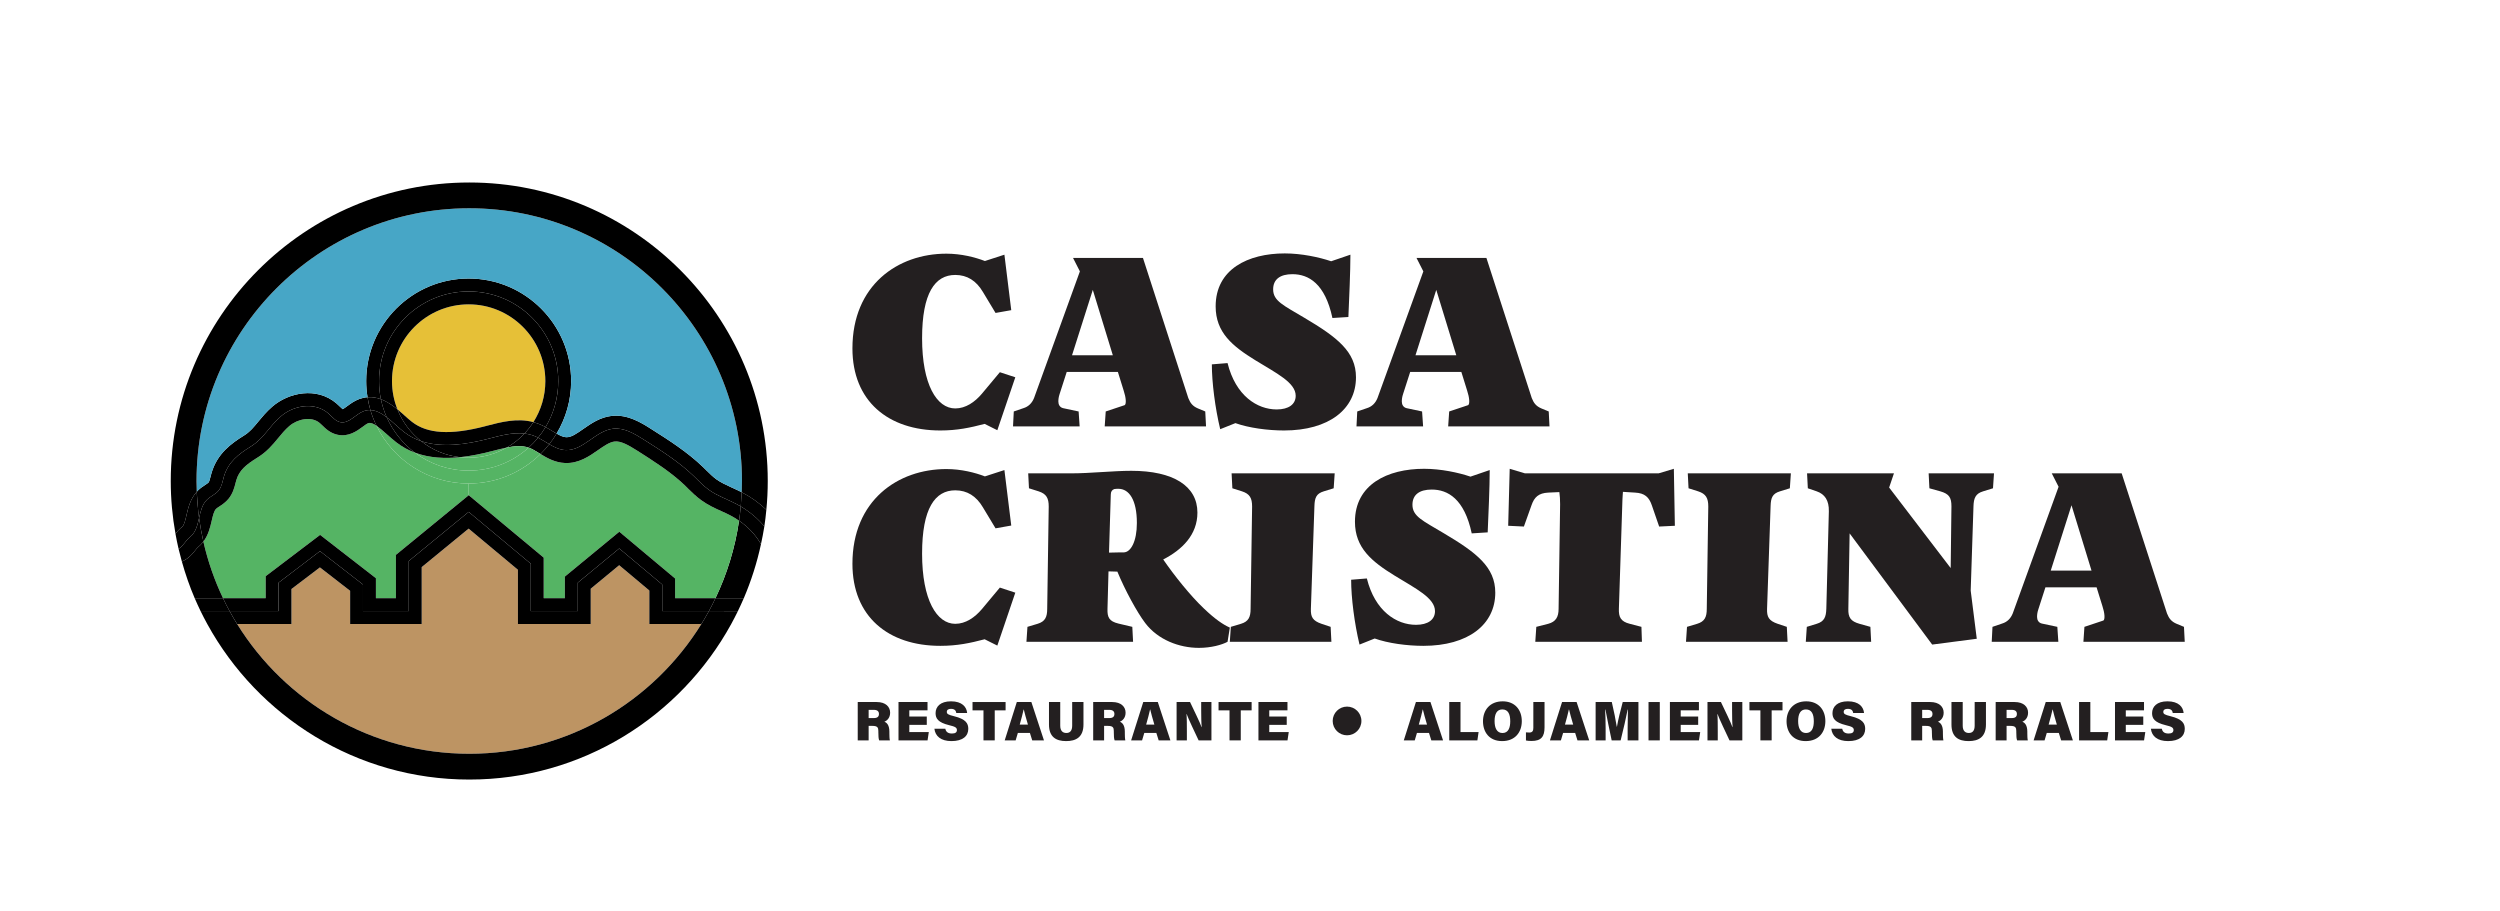 <?xml version="1.0" encoding="UTF-8" standalone="no"?>
<!DOCTYPE svg PUBLIC "-//W3C//DTD SVG 1.1//EN" "http://www.w3.org/Graphics/SVG/1.1/DTD/svg11.dtd">
<svg width="100%" height="100%" viewBox="0 0 925 337" version="1.1" xmlns="http://www.w3.org/2000/svg" xmlns:xlink="http://www.w3.org/1999/xlink" xml:space="preserve" xmlns:serif="http://www.serif.com/" style="fill-rule:evenodd;clip-rule:evenodd;stroke-linejoin:round;stroke-miterlimit:2;">
    <g transform="matrix(1,0,0,1,-1311,-2154)">
        <g id="Capa-1" serif:id="Capa 1" transform="matrix(4.167,0,0,4.167,0,0)">
            <g>
                <g>
                    <g transform="matrix(1,0,0,1,382.484,563.47)">
                        <path d="M0,0.189C-0.086,0.727 -0.188,1.25 -0.301,1.772C-0.318,1.74 -0.334,1.703 -0.355,1.67C-0.813,0.9 -1.459,0.221 -2.246,-0.318C-2.182,-0.738 -2.133,-1.158 -2.095,-1.583C-1.303,-1.115 -0.587,-0.517 0,0.189" style="fill-rule:nonzero;"/>
                    </g>
                    <g transform="matrix(1,0,0,1,382.183,567.947)">
                        <path d="M0,-2.705C-0.356,-1.046 -0.873,0.56 -1.524,2.09L-4.04,2.09C-3.017,-0.055 -2.3,-2.365 -1.945,-4.795C-1.158,-4.256 -0.512,-3.577 -0.054,-2.807C-0.033,-2.774 -0.017,-2.737 0,-2.705" style="fill-rule:nonzero;"/>
                    </g>
                    <g transform="matrix(1,0,0,1,380.502,563.643)">
                        <path d="M0,-3C0.808,-2.58 1.53,-2.063 2.16,-1.46C2.111,-0.964 2.058,-0.469 1.982,0.017C1.395,-0.689 0.679,-1.287 -0.113,-1.756C-0.076,-2.171 -0.049,-2.591 -0.027,-3.017C-0.022,-3.011 -0.011,-3.006 0,-3" style="fill-rule:nonzero;"/>
                    </g>
                    <g transform="matrix(1,0,0,1,362.893,559.657)">
                        <path d="M0,6.776L-6.658,1.233L-6.664,0.194C-4.18,0.194 -1.929,-0.808 -0.286,-2.424C0.317,-2.058 1.013,-1.664 1.896,-1.626C3.113,-1.573 4.062,-2.241 4.826,-2.774C5.349,-3.135 5.839,-3.48 6.286,-3.534C6.857,-3.604 7.552,-3.195 8.273,-2.742C9.75,-1.804 11.279,-0.835 12.529,0.355C12.631,0.453 12.734,0.554 12.831,0.657C13.181,0.997 13.542,1.352 13.978,1.67C14.56,2.095 15.174,2.376 15.767,2.645C16.03,2.763 16.3,2.881 16.553,3.016C16.833,3.162 17.097,3.324 17.345,3.496C16.989,5.925 16.273,8.236 15.25,10.38L11.667,10.38L11.667,8.63L6.711,4.476L1.88,8.457L1.88,10.38L0,10.38L0,6.776Z" style="fill:rgb(85,180,100);fill-rule:nonzero;"/>
                    </g>
                    <g transform="matrix(-1,0,0,1,378.083,570.037)">
                        <path d="M-2.052,1.142L0.523,1.142C0.318,0.77 0.124,0.388 -0.059,0L-2.575,0C-2.408,0.382 -2.236,0.765 -2.052,1.142" style="fill-rule:nonzero;"/>
                    </g>
                    <g transform="matrix(-0.333,-0.943,-0.943,0.333,377.432,570.415)">
                        <path d="M-1.622,-2.293C-1.925,-1.987 -2.219,-1.671 -2.505,-1.353L-1.622,1.146C-1.344,0.802 -1.059,0.462 -0.763,0.134L-1.622,-2.293Z" style="fill-rule:nonzero;"/>
                    </g>
                    <g transform="matrix(1,0,0,1,372.271,575.379)">
                        <path d="M0,-3.053L4.622,-3.053C0.35,3.852 -7.288,8.468 -15.988,8.468C-24.687,8.468 -32.331,3.852 -36.602,-3.053L-31.776,-3.053L-31.776,-6.161L-29.25,-8.079L-26.567,-5.999L-26.567,-3.053L-20.21,-3.053L-20.21,-8.106L-16.047,-11.521L-11.667,-7.868L-11.667,-3.053L-5.204,-3.053L-5.204,-6.188L-2.677,-8.273L0,-6.027L0,-3.053Z" style="fill:rgb(189,148,99);fill-rule:nonzero;"/>
                    </g>
                    <g transform="matrix(1,0,0,1,380.474,554.944)">
                        <path d="M0,5.682C-0.021,6.108 -0.048,6.528 -0.086,6.943C-0.221,6.862 -0.361,6.786 -0.5,6.711C-1.309,6.291 -2.192,5.994 -2.93,5.456C-3.42,5.106 -3.83,4.659 -4.261,4.244C-5.586,2.973 -7.148,1.987 -8.699,1.006C-9.529,0.479 -10.45,-0.071 -11.43,0.042C-12.981,0.226 -14.075,2.008 -15.637,1.939C-16.165,1.917 -16.634,1.685 -17.092,1.416C-16.849,1.12 -16.634,0.802 -16.44,0.473C-16.127,0.651 -15.847,0.786 -15.594,0.796C-15.142,0.824 -14.646,0.468 -14.064,0.059C-13.364,-0.426 -12.578,-0.975 -11.56,-1.094C-10.137,-1.261 -8.898,-0.48 -8.085,0.037C-6.512,1.034 -4.885,2.063 -3.469,3.414C-3.361,3.522 -3.248,3.63 -3.14,3.738C-2.838,4.034 -2.553,4.314 -2.257,4.53C-1.864,4.815 -1.379,5.036 -0.867,5.273C-0.576,5.402 -0.285,5.536 0,5.682" style="fill-rule:nonzero;"/>
                    </g>
                    <g transform="matrix(1,0,0,1,363.674,555.999)">
                        <path d="M0,-0.797C0.124,-0.722 0.248,-0.647 0.361,-0.582C0.167,-0.253 -0.048,0.064 -0.291,0.361C-0.62,0.167 -0.942,-0.043 -1.282,-0.221C-1.034,-0.518 -0.813,-0.829 -0.62,-1.158C-0.398,-1.04 -0.194,-0.916 0,-0.797" style="fill-rule:nonzero;"/>
                    </g>
                    <g transform="matrix(1,0,0,1,380.388,556.139)">
                        <path d="M0,5.748C-0.038,6.174 -0.086,6.594 -0.151,7.014C-0.398,6.842 -0.663,6.68 -0.943,6.534C-1.196,6.399 -1.465,6.281 -1.729,6.163C-2.322,5.894 -2.936,5.613 -3.518,5.187C-3.954,4.87 -4.315,4.515 -4.665,4.175C-4.762,4.072 -4.864,3.971 -4.966,3.873C-6.216,2.683 -7.746,1.714 -9.222,0.776C-9.944,0.323 -10.639,-0.086 -11.209,-0.016C-11.657,0.038 -12.147,0.383 -12.669,0.744C-13.434,1.277 -14.382,1.945 -15.6,1.892C-16.483,1.853 -17.178,1.46 -17.781,1.094C-17.501,0.819 -17.243,0.528 -17.006,0.222C-16.548,0.49 -16.079,0.723 -15.551,0.744C-13.989,0.813 -12.896,-0.969 -11.344,-1.152C-10.364,-1.266 -9.443,-0.716 -8.613,-0.189C-7.062,0.792 -5.5,1.778 -4.175,3.049C-3.744,3.464 -3.334,3.911 -2.844,4.262C-2.106,4.8 -1.223,5.097 -0.415,5.517C-0.275,5.592 -0.135,5.667 0,5.748" style="fill-rule:nonzero;"/>
                    </g>
                    <g transform="matrix(1,0,0,1,361.552,556.343)">
                        <path d="M0,0.324C0.301,0.05 0.587,-0.247 0.84,-0.565C1.18,-0.387 1.502,-0.177 1.831,0.017C1.594,0.324 1.336,0.615 1.056,0.889C1.013,0.863 0.975,0.842 0.932,0.814C0.619,0.62 0.329,0.442 0.054,0.341C0.038,0.335 0.016,0.33 0,0.324" style="fill-rule:nonzero;"/>
                    </g>
                    <g transform="matrix(1,0,0,1,362.419,555.632)">
                        <path d="M0,-1.087C0.226,-1.001 0.436,-0.899 0.635,-0.791C0.441,-0.462 0.221,-0.15 -0.027,0.146C-0.151,0.087 -0.275,0.028 -0.404,-0.021C-0.679,-0.123 -0.954,-0.188 -1.239,-0.215C-0.943,-0.527 -0.679,-0.866 -0.442,-1.233C-0.296,-1.19 -0.146,-1.141 0,-1.087" style="fill-rule:nonzero;"/>
                    </g>
                    <g transform="matrix(1,0,0,1,361.552,555.417)">
                        <path d="M0,1.25C-0.566,1.051 -1.234,1.1 -1.934,1.239C-1.352,0.905 -0.824,0.485 -0.372,0C-0.086,0.027 0.188,0.092 0.463,0.194C0.592,0.243 0.716,0.302 0.84,0.361C0.587,0.679 0.301,0.976 0,1.25" style="fill-rule:nonzero;"/>
                    </g>
                    <g transform="matrix(1,0,0,1,358.411,557.27)">
                        <path d="M0,-0.323C0.404,-0.43 0.808,-0.533 1.207,-0.614C0.21,-0.038 -0.948,0.291 -2.182,0.291C-2.44,0.291 -2.693,0.275 -2.946,0.242C-1.944,0.14 -0.986,-0.07 -0.162,-0.286L0,-0.323Z" style="fill:rgb(85,180,100);fill-rule:nonzero;"/>
                    </g>
                    <g transform="matrix(1,0,0,1,335.669,586.138)">
                        <path d="M0,-13.812C4.271,-6.907 11.915,-2.291 20.614,-2.291C29.314,-2.291 36.952,-6.907 41.224,-13.812L43.874,-13.812C39.365,-5.592 30.634,0 20.614,0C10.595,0 1.858,-5.592 -2.65,-13.812L0,-13.812Z" style="fill-rule:nonzero;"/>
                    </g>
                    <g transform="matrix(1,0,0,1,357.964,556.925)">
                        <path d="M0,-1.044C1.051,-1.319 2.16,-1.632 3.216,-1.508C2.764,-1.023 2.236,-0.603 1.654,-0.269C1.255,-0.188 0.851,-0.085 0.447,0.022L0.286,0.06C-0.539,0.275 -1.497,0.485 -2.499,0.588C-3.797,0.448 -4.982,-0.064 -5.952,-0.834C-4.115,-0.22 -1.939,-0.543 0,-1.044" style="fill-rule:nonzero;"/>
                    </g>
                    <g transform="matrix(1,0,0,1,359.618,558.516)">
                        <path d="M0,-1.859C0.7,-1.999 1.368,-2.047 1.934,-1.848C0.522,-0.583 -1.341,0.188 -3.388,0.188C-5.182,0.188 -6.835,-0.405 -8.166,-1.407C-6.868,-0.922 -5.467,-0.868 -4.153,-1.003C-3.9,-0.97 -3.646,-0.954 -3.388,-0.954C-2.155,-0.954 -0.997,-1.283 0,-1.859" style="fill:rgb(85,180,100);fill-rule:nonzero;"/>
                    </g>
                    <g transform="matrix(1,0,0,1,361.977,545.107)">
                        <path d="M0,9.293C-1.433,8.91 -2.866,9.287 -4.147,9.621L-4.304,9.664C-7.358,10.456 -9.411,10.332 -10.773,9.276C-11,9.105 -11.226,8.899 -11.452,8.695C-11.646,8.522 -11.851,8.339 -12.071,8.161C-12.384,7.386 -12.556,6.535 -12.556,5.647C-12.556,1.892 -9.502,-1.163 -5.748,-1.163C-1.993,-1.163 1.061,1.892 1.061,5.647C1.061,6.987 0.673,8.237 0,9.293" style="fill:rgb(230,192,55);fill-rule:nonzero;"/>
                    </g>
                    <g transform="matrix(1,0,0,1,349.906,555.192)">
                        <path d="M0,-1.924C0.441,-0.803 1.174,0.167 2.106,0.899C1.567,0.716 1.061,0.457 0.598,0.097C0.091,-0.297 -0.42,-0.82 -0.954,-1.223C-1.18,-1.73 -1.352,-2.269 -1.471,-2.823C-0.927,-2.624 -0.437,-2.284 0,-1.924" style="fill-rule:nonzero;"/>
                    </g>
                    <g transform="matrix(1,0,0,1,351.451,554.508)">
                        <path d="M0,2.601C-1.077,1.793 -1.945,0.71 -2.5,-0.539C-1.966,-0.135 -1.455,0.387 -0.948,0.781C-0.485,1.141 0.021,1.4 0.56,1.583C1.53,2.354 2.715,2.866 4.013,3.005C2.699,3.14 1.298,3.086 0,2.601" style="fill-rule:nonzero;"/>
                    </g>
                    <g transform="matrix(1,0,0,1,357.829,555.246)">
                        <path d="M0,-0.518C1.282,-0.852 2.715,-1.229 4.147,-0.846C3.911,-0.48 3.646,-0.141 3.35,0.171C2.294,0.047 1.185,0.36 0.134,0.635C-1.805,1.136 -3.981,1.46 -5.818,0.845C-6.75,0.113 -7.482,-0.857 -7.924,-1.978C-7.703,-1.8 -7.499,-1.617 -7.305,-1.444C-7.078,-1.24 -6.852,-1.035 -6.626,-0.863C-5.263,0.193 -3.21,0.317 -0.156,-0.475L0,-0.518Z" style="fill-rule:nonzero;"/>
                    </g>
                    <g transform="matrix(1,0,0,1,361.977,543.238)">
                        <path d="M0,11.162C0.673,10.106 1.061,8.856 1.061,7.516C1.061,3.761 -1.993,0.706 -5.748,0.706C-9.502,0.706 -12.556,3.761 -12.556,7.516C-12.556,8.404 -12.384,9.255 -12.071,10.03C-12.508,9.67 -12.998,9.33 -13.542,9.131C-13.65,8.608 -13.704,8.07 -13.704,7.516C-13.704,3.12 -10.143,-0.441 -5.748,-0.441C-1.352,-0.441 2.208,3.12 2.208,7.516C2.208,9.013 1.794,10.413 1.077,11.603C0.878,11.496 0.668,11.393 0.442,11.308C0.296,11.254 0.146,11.205 0,11.162" style="fill-rule:nonzero;"/>
                    </g>
                    <g transform="matrix(1,0,0,1,361.605,557.89)">
                        <path d="M0,-1.206C0.275,-1.104 0.565,-0.927 0.878,-0.732C0.921,-0.705 0.959,-0.684 1.002,-0.657C-0.641,0.959 -2.893,1.961 -5.376,1.961C-8.969,1.961 -12.082,-0.135 -13.558,-3.167C-13.289,-2.978 -12.971,-2.704 -12.61,-2.381C-12.352,-2.149 -12.082,-1.912 -11.802,-1.696C-11.285,-1.293 -10.73,-0.996 -10.154,-0.781C-8.823,0.221 -7.169,0.814 -5.376,0.814C-3.329,0.814 -1.465,0.043 -0.054,-1.223C-0.038,-1.217 -0.016,-1.212 0,-1.206" style="fill:rgb(85,180,100);fill-rule:nonzero;"/>
                    </g>
                    <g transform="matrix(1,0,0,1,356.229,555.418)">
                        <path d="M0,-13.768C5.015,-13.768 9.098,-9.685 9.098,-4.664C9.098,-2.962 8.629,-1.363 7.805,0C7.692,-0.065 7.568,-0.14 7.444,-0.215C7.25,-0.334 7.046,-0.458 6.825,-0.577C7.542,-1.767 7.956,-3.167 7.956,-4.664C7.956,-9.06 4.396,-12.621 0,-12.621C-4.396,-12.621 -7.956,-9.06 -7.956,-4.664C-7.956,-4.11 -7.902,-3.572 -7.794,-3.049C-8.161,-3.189 -8.559,-3.264 -8.979,-3.227C-9.06,-3.696 -9.098,-4.175 -9.098,-4.664C-9.098,-9.685 -5.015,-13.768 0,-13.768" style="fill-rule:nonzero;"/>
                    </g>
                    <g transform="matrix(-0.722,0.691,0.691,0.722,349.318,553.102)">
                        <path d="M0.864,-2.088C0.535,-1.824 0.298,-1.494 0.131,-1.14C0.428,-0.657 0.676,-0.149 0.864,0.374C0.952,-0.204 1.116,-0.726 1.471,-1.087C1.291,-1.43 1.089,-1.767 0.864,-2.088" style="fill-rule:nonzero;"/>
                    </g>
                    <g transform="matrix(1,0,0,1,348.952,556.473)">
                        <path d="M0,-2.504C0.555,-1.255 1.422,-0.172 2.5,0.636C1.923,0.421 1.368,0.124 0.851,-0.279C0.571,-0.495 0.302,-0.733 0.043,-0.964C-0.318,-1.287 -0.636,-1.562 -0.905,-1.75C-1.126,-2.197 -1.304,-2.66 -1.449,-3.14C-0.942,-3.124 -0.463,-2.86 0,-2.504" style="fill-rule:nonzero;"/>
                    </g>
                    <g transform="matrix(1,0,0,1,340.296,569.127)">
                        <path d="M0,-14.372C0.722,-14.997 1.961,-15.282 2.709,-14.646C2.779,-14.582 2.85,-14.518 2.919,-14.453C3.227,-14.151 3.652,-13.736 4.309,-13.601C5.284,-13.402 6.022,-13.946 6.507,-14.302C6.696,-14.442 6.884,-14.582 7.013,-14.631C7.208,-14.701 7.455,-14.609 7.751,-14.404C9.228,-11.372 12.341,-9.276 15.934,-9.276L15.939,-8.237L9.475,-2.941L9.475,0.91L7.697,0.91L7.697,-0.868L2.742,-4.714L-2.09,-1.046L-2.09,0.91L-5.877,0.91C-6.636,-0.68 -7.224,-2.365 -7.622,-4.116C-7.18,-4.698 -7.019,-5.388 -6.884,-5.964C-6.787,-6.4 -6.68,-6.852 -6.491,-7.03C-6.432,-7.09 -6.324,-7.159 -6.206,-7.235C-5.963,-7.396 -5.656,-7.596 -5.392,-7.914C-5.01,-8.382 -4.875,-8.899 -4.767,-9.314C-4.746,-9.394 -4.724,-9.481 -4.703,-9.561C-4.444,-10.44 -3.862,-10.935 -2.807,-11.587C-1.977,-12.104 -1.471,-12.713 -0.986,-13.306C-0.673,-13.683 -0.382,-14.038 0,-14.372" style="fill:rgb(85,180,100);fill-rule:nonzero;"/>
                    </g>
                    <g transform="matrix(1,0,0,1,367.067,562.371)">
                        <path d="M0,9.955L-6.464,9.955L-6.464,5.14L-10.843,1.487L-15.007,4.902L-15.007,9.955L-21.363,9.955L-21.363,7.009L-24.046,4.929L-26.572,6.847L-26.572,9.955L-31.398,9.955C-31.63,9.578 -31.856,9.195 -32.066,8.808L-27.714,8.808L-27.714,6.281L-24.041,3.485L-20.221,6.448L-20.221,8.808L-16.154,8.808L-16.154,4.358L-10.838,0L-5.322,4.601L-5.322,8.808L-1.147,8.808L-1.147,6.281L2.532,3.248L6.351,6.448L6.351,8.808L10.493,8.808C10.283,9.195 10.057,9.578 9.825,9.955L5.204,9.955L5.204,6.981L2.526,4.735L0,6.82L0,9.955Z" style="fill-rule:nonzero;"/>
                    </g>
                    <g transform="matrix(-0.501,-0.866,-0.866,0.501,333.073,571.214)">
                        <path d="M-0.935,-1.686C-1.376,-1.673 -1.82,-1.677 -2.262,-1.69L-0.935,0.604C-0.507,0.593 -0.075,0.573 0.355,0.543L-0.935,-1.686Z" style="fill-rule:nonzero;"/>
                    </g>
                    <g transform="matrix(1,0,0,1,361.745,565.097)">
                        <path d="M0,1.875L-5.516,-2.726L-10.833,1.633L-10.833,6.082L-14.899,6.082L-14.899,3.723L-18.719,0.76L-22.393,3.556L-22.393,6.082L-26.745,6.082C-26.95,5.71 -27.144,5.328 -27.327,4.94L-23.54,4.94L-23.54,2.984L-18.708,-0.684L-13.752,3.162L-13.752,4.94L-11.975,4.94L-11.975,1.089L-5.511,-4.207L1.147,1.336L1.147,4.94L3.027,4.94L3.027,3.017L7.859,-0.964L12.815,3.189L12.815,4.94L16.397,4.94C16.214,5.328 16.02,5.71 15.815,6.082L11.673,6.082L11.673,3.723L7.854,0.522L4.174,3.556L4.174,6.082L0,6.082L0,1.875Z" style="fill-rule:nonzero;"/>
                    </g>
                    <g transform="matrix(1,0,0,1,334.09,555.693)">
                        <path d="M0,6.199C-0.118,6.275 -0.226,6.345 -0.285,6.404C-0.474,6.582 -0.582,7.034 -0.679,7.47C-0.813,8.047 -0.975,8.736 -1.417,9.318C-1.573,8.629 -1.702,7.928 -1.799,7.218C-1.659,6.609 -1.514,5.995 -1.083,5.58C-0.77,5.284 -0.345,5.122 -0.07,4.794C0.216,4.443 0.28,3.98 0.404,3.55C0.792,2.24 1.697,1.556 2.796,0.872C3.959,0.15 4.379,-0.863 5.457,-1.8C6.583,-2.78 8.441,-3.119 9.658,-2.085C10.003,-1.789 10.299,-1.379 10.741,-1.288C11.517,-1.132 12.088,-1.999 12.826,-2.269C13.025,-2.344 13.224,-2.37 13.413,-2.36C13.558,-1.88 13.736,-1.417 13.957,-0.97C13.661,-1.175 13.413,-1.267 13.219,-1.197C13.09,-1.148 12.901,-1.008 12.712,-0.867C12.228,-0.512 11.49,0.032 10.515,-0.167C9.858,-0.302 9.432,-0.717 9.125,-1.019C9.055,-1.083 8.985,-1.148 8.915,-1.212C8.167,-1.848 6.927,-1.563 6.206,-0.938C5.823,-0.604 5.532,-0.248 5.22,0.129C4.735,0.721 4.229,1.33 3.399,1.847C2.343,2.499 1.762,2.994 1.503,3.873C1.481,3.953 1.46,4.04 1.438,4.12C1.331,4.535 1.196,5.053 0.813,5.52C0.55,5.839 0.243,6.038 0,6.199" style="fill-rule:nonzero;"/>
                    </g>
                    <g transform="matrix(1,0,0,1,332.674,570.037)">
                        <path d="M0,-5.026C0.398,-3.275 0.986,-1.589 1.745,0L-0.771,0C-1.223,-1.056 -1.6,-2.144 -1.912,-3.259C-1.32,-3.512 -0.975,-3.932 -0.743,-4.228C-0.641,-4.358 -0.549,-4.476 -0.463,-4.547C-0.28,-4.692 -0.129,-4.859 0,-5.026" style="fill-rule:nonzero;"/>
                    </g>
                    <g transform="matrix(1,0,0,1,333.395,555.228)">
                        <path d="M0,3.691C0.512,1.957 1.756,1.062 2.887,0.362C3.399,0.044 3.728,-0.355 4.148,-0.867C4.487,-1.276 4.87,-1.745 5.397,-2.203C6.847,-3.457 9.335,-3.991 11.097,-2.488C11.204,-2.396 11.312,-2.294 11.415,-2.192C11.484,-2.121 11.582,-2.03 11.651,-1.976C11.759,-2.036 11.932,-2.16 12.05,-2.25C12.352,-2.472 12.691,-2.719 13.127,-2.881C13.38,-2.973 13.623,-3.027 13.854,-3.038C13.914,-2.65 14,-2.267 14.108,-1.895C13.919,-1.906 13.72,-1.879 13.521,-1.804C12.783,-1.535 12.211,-0.667 11.436,-0.824C10.994,-0.914 10.698,-1.325 10.353,-1.621C9.136,-2.655 7.277,-2.316 6.152,-1.335C5.074,-0.398 4.654,0.615 3.491,1.337C2.392,2.021 1.487,2.705 1.099,4.014C0.975,4.445 0.911,4.908 0.625,5.258C0.35,5.587 -0.075,5.749 -0.388,6.045C-0.819,6.46 -0.964,7.074 -1.104,7.682C-1.207,6.918 -1.276,6.141 -1.309,5.355C-1.266,5.306 -1.223,5.263 -1.18,5.215C-0.964,5.01 -0.738,4.865 -0.56,4.747C-0.447,4.671 -0.302,4.58 -0.258,4.526C-0.199,4.45 -0.135,4.208 -0.086,4.014C-0.054,3.901 -0.027,3.793 0,3.691" style="fill-rule:nonzero;"/>
                    </g>
                    <g transform="matrix(1,0,0,1,332.065,536.407)">
                        <path d="M0,23.223C0,9.869 10.865,-0.996 24.218,-0.996C37.572,-0.996 48.432,9.869 48.432,23.223C48.432,23.557 48.421,23.891 48.41,24.219C48.125,24.074 47.833,23.939 47.542,23.81C47.031,23.573 46.546,23.352 46.153,23.067C45.856,22.851 45.571,22.571 45.27,22.275C45.162,22.167 45.049,22.059 44.941,21.952C43.524,20.6 41.897,19.571 40.325,18.575C39.511,18.057 38.272,17.276 36.85,17.443C35.832,17.562 35.045,18.111 34.345,18.596C33.764,19.005 33.268,19.361 32.815,19.333C32.563,19.323 32.282,19.188 31.97,19.01C32.794,17.648 33.263,16.048 33.263,14.346C33.263,9.326 29.18,5.243 24.165,5.243C19.15,5.243 15.066,9.326 15.066,14.346C15.066,14.835 15.104,15.315 15.185,15.784C14.954,15.794 14.711,15.848 14.458,15.94C14.021,16.102 13.682,16.349 13.38,16.571C13.262,16.661 13.09,16.786 12.982,16.845C12.912,16.791 12.815,16.7 12.745,16.629C12.643,16.527 12.535,16.425 12.427,16.333C10.666,14.83 8.177,15.364 6.728,16.619C6.2,17.077 5.818,17.545 5.479,17.954C5.058,18.466 4.729,18.865 4.218,19.183C3.087,19.883 1.842,20.778 1.331,22.512C1.304,22.614 1.277,22.722 1.245,22.835C1.196,23.029 1.131,23.271 1.072,23.347C1.029,23.401 0.884,23.493 0.771,23.568C0.593,23.686 0.366,23.831 0.151,24.036C0.108,24.084 0.065,24.127 0.021,24.176C0.011,23.859 0,23.54 0,23.223" style="fill:rgb(71,166,198);fill-rule:nonzero;"/>
                    </g>
                    <g transform="matrix(1,0,0,1,331.903,571.179)">
                        <path d="M0,-1.142L2.516,-1.142C2.699,-0.754 2.893,-0.372 3.098,0L0.522,0C0.339,-0.377 0.167,-0.76 0,-1.142" style="fill-rule:nonzero;"/>
                    </g>
                    <g transform="matrix(1,0,0,1,330.471,564.036)">
                        <path d="M0,1.617C0.431,1.363 0.598,0.9 1.023,0.56C1.524,0.162 1.675,-0.479 1.821,-1.125C1.917,-0.414 2.047,0.286 2.203,0.975C2.074,1.142 1.923,1.309 1.74,1.455C1.654,1.525 1.562,1.643 1.46,1.773C1.228,2.069 0.883,2.489 0.291,2.742C0.188,2.371 0.091,1.994 0,1.617" style="fill-rule:nonzero;"/>
                    </g>
                    <g transform="matrix(1,0,0,1,332.086,565.652)">
                        <path d="M0,-5.069C0.033,-4.283 0.103,-3.507 0.205,-2.742C0.06,-2.095 -0.091,-1.455 -0.592,-1.056C-1.018,-0.716 -1.185,-0.254 -1.616,0C-1.718,-0.442 -1.81,-0.889 -1.891,-1.341C-1.745,-1.53 -1.562,-1.746 -1.303,-1.95C-1.115,-2.101 -1.013,-2.559 -0.91,-3.006C-0.759,-3.647 -0.571,-4.439 0,-5.069" style="fill-rule:nonzero;"/>
                    </g>
                    <g transform="matrix(1,0,0,1,330.196,533.123)">
                        <path d="M0,31.188C-0.274,29.664 -0.42,28.101 -0.42,26.507C-0.42,11.888 11.468,0 26.087,0C40.702,0 52.59,11.888 52.59,26.507C52.59,27.369 52.547,28.22 52.466,29.06C51.836,28.458 51.114,27.94 50.306,27.52C50.295,27.514 50.284,27.509 50.279,27.503C50.29,27.175 50.301,26.841 50.301,26.507C50.301,13.154 39.441,2.289 26.087,2.289C12.734,2.289 1.869,13.154 1.869,26.507C1.869,26.825 1.88,27.143 1.891,27.46C1.32,28.09 1.131,28.882 0.98,29.524C0.878,29.97 0.776,30.428 0.587,30.58C0.329,30.784 0.146,31 0,31.188" style="fill-rule:nonzero;"/>
                    </g>
                </g>
                <g transform="matrix(1,0,0,1,398.649,555.142)">
                    <path d="M0,-15.699C1.305,-15.699 2.542,-15.385 3.418,-15.047L5.15,-15.609L5.758,-10.683L4.363,-10.436L3.239,-12.303C2.654,-13.293 1.844,-13.81 0.787,-13.81C-1.012,-13.81 -2.159,-12.213 -2.159,-8.187C-2.159,-4.071 -0.854,-1.957 0.787,-1.957C1.709,-1.957 2.519,-2.519 3.149,-3.261L4.746,-5.174L6.118,-4.723L4.521,-0.023L3.396,-0.585C2.114,-0.248 0.967,0 -0.54,0C-5.173,0 -8.344,-2.609 -8.344,-7.288C-8.344,-12.91 -4.318,-15.699 0,-15.699" style="fill:rgb(35,31,32);fill-rule:nonzero;"/>
                </g>
                <g transform="matrix(1,0,0,1,411.648,551.947)">
                    <path d="M0,-9.289L-1.844,-3.486L1.777,-3.486L0,-9.289ZM4.454,-12.123L8.479,0.315C8.659,0.765 8.862,1.034 9.334,1.237L9.986,1.507L10.054,2.834L1.057,2.834L1.147,1.507L2.834,0.944C2.992,0.832 2.947,0.27 2.744,-0.337L2.227,-2.002L-2.316,-2.002L-2.946,-0.045C-3.036,0.225 -3.059,0.428 -3.059,0.63C-3.059,0.899 -2.924,1.148 -2.631,1.215L-1.259,1.507L-1.169,2.834L-7.084,2.834L-7.017,1.507L-6.163,1.215C-5.713,1.08 -5.398,0.765 -5.218,0.315L-1.147,-10.931L-1.754,-12.123L4.454,-12.123Z" style="fill:rgb(35,31,32);fill-rule:nonzero;"/>
                </g>
                <g transform="matrix(1,0,0,1,428.696,555.142)">
                    <path d="M0,-15.722C1.484,-15.722 3.059,-15.385 4.116,-15.025L5.826,-15.61C5.826,-14.125 5.713,-11.629 5.646,-10.076L4.229,-9.987C3.576,-13.046 2.114,-13.878 0.675,-13.878C-0.405,-13.878 -1.035,-13.428 -1.035,-12.529C-1.035,-11.493 -0.112,-11.112 1.732,-10.009C4.656,-8.278 6.32,-6.995 6.32,-4.724C6.32,-1.89 3.914,0 -0.067,0C-1.507,0 -3.194,-0.226 -4.386,-0.653L-5.735,-0.114C-6.185,-1.98 -6.478,-4.274 -6.478,-5.871L-5.083,-5.984C-4.363,-3.082 -2.452,-1.868 -0.72,-1.868C0.337,-1.868 0.967,-2.318 0.967,-3.082C0.967,-4.251 -0.742,-5.084 -2.609,-6.231C-4.656,-7.491 -6.14,-8.705 -6.14,-11.022C-6.14,-14.327 -3.261,-15.722 0,-15.722" style="fill:rgb(35,31,32);fill-rule:nonzero;"/>
                </g>
                <g transform="matrix(1,0,0,1,442.145,551.947)">
                    <path d="M0,-9.289L-1.844,-3.486L1.777,-3.486L0,-9.289ZM4.454,-12.123L8.479,0.315C8.659,0.765 8.862,1.034 9.334,1.237L9.986,1.507L10.054,2.834L1.057,2.834L1.147,1.507L2.834,0.944C2.992,0.832 2.947,0.27 2.744,-0.337L2.227,-2.002L-2.316,-2.002L-2.946,-0.045C-3.036,0.225 -3.059,0.428 -3.059,0.63C-3.059,0.899 -2.924,1.148 -2.631,1.215L-1.259,1.507L-1.169,2.834L-7.084,2.834L-7.017,1.507L-6.163,1.215C-5.713,1.08 -5.398,0.765 -5.218,0.315L-1.147,-10.931L-1.754,-12.123L4.454,-12.123Z" style="fill:rgb(35,31,32);fill-rule:nonzero;"/>
                </g>
                <g transform="matrix(1,0,0,1,398.649,574.265)">
                    <path d="M0,-15.698C1.305,-15.698 2.542,-15.384 3.418,-15.046L5.15,-15.608L5.758,-10.682L4.363,-10.435L3.239,-12.302C2.654,-13.292 1.844,-13.809 0.787,-13.809C-1.012,-13.809 -2.159,-12.212 -2.159,-8.186C-2.159,-4.07 -0.854,-1.956 0.787,-1.956C1.709,-1.956 2.519,-2.518 3.149,-3.26L4.746,-5.173L6.118,-4.722L4.521,-0.022L3.396,-0.584C2.114,-0.247 0.967,0 -0.54,0C-5.173,0 -8.344,-2.608 -8.344,-7.287C-8.344,-12.909 -4.318,-15.698 0,-15.698" style="fill:rgb(35,31,32);fill-rule:nonzero;"/>
                </g>
                <g transform="matrix(1,0,0,1,413.087,567.18)">
                    <path d="M0,-1.192L0.99,-1.214L1.327,-1.214C1.935,-1.237 2.474,-2.181 2.474,-3.824C2.474,-5.893 1.777,-6.86 0.833,-6.86C0.742,-6.86 0.63,-6.86 0.473,-6.838C0.27,-6.77 0.158,-6.613 0.158,-6.342L0,-1.192ZM-3.284,-8.232C-1.687,-8.232 0.382,-8.457 1.979,-8.457C5.713,-8.457 7.85,-7.107 7.85,-4.746C7.85,-2.766 6.478,-1.439 4.813,-0.585C5.803,0.855 7.22,2.631 8.435,3.779C9.401,4.701 10.121,5.196 10.729,5.465L10.526,6.725C10.031,6.995 9.064,7.265 7.985,7.265C6.23,7.265 4.341,6.545 3.216,5.061C2.497,4.116 1.417,2.137 0.742,0.495L-0.045,0.472L-0.135,3.801C-0.157,4.543 0,4.903 0.833,5.106L2.069,5.398L2.137,6.725L-7.332,6.725L-7.242,5.398L-6.342,5.128C-5.667,4.926 -5.488,4.521 -5.488,3.801L-5.353,-5.286C-5.353,-6.028 -5.555,-6.41 -6.252,-6.635L-7.107,-6.905L-7.175,-8.232L-3.284,-8.232Z" style="fill:rgb(35,31,32);fill-rule:nonzero;"/>
                </g>
                <g transform="matrix(1,0,0,1,433.126,573.905)">
                    <path d="M0,-14.957L-0.09,-13.63L-0.967,-13.36C-1.642,-13.157 -1.777,-12.775 -1.799,-12.056L-2.114,-2.924C-2.137,-2.204 -1.957,-1.867 -1.169,-1.597L-0.36,-1.327L-0.292,0L-9.312,0L-9.222,-1.327L-8.322,-1.597C-7.647,-1.799 -7.467,-2.204 -7.467,-2.924L-7.333,-12.011C-7.333,-12.753 -7.535,-13.135 -8.232,-13.36L-9.086,-13.63L-9.154,-14.957L0,-14.957Z" style="fill:rgb(35,31,32);fill-rule:nonzero;"/>
                </g>
                <g transform="matrix(1,0,0,1,441.065,574.265)">
                    <path d="M0,-15.721C1.484,-15.721 3.059,-15.384 4.116,-15.024L5.826,-15.609C5.826,-14.124 5.713,-11.628 5.646,-10.076L4.229,-9.986C3.576,-13.045 2.114,-13.877 0.675,-13.877C-0.405,-13.877 -1.035,-13.427 -1.035,-12.528C-1.035,-11.492 -0.112,-11.111 1.732,-10.008C4.656,-8.277 6.32,-6.994 6.32,-4.723C6.32,-1.889 3.914,0 -0.067,0C-1.507,0 -3.194,-0.225 -4.386,-0.652L-5.735,-0.113C-6.185,-1.979 -6.478,-4.273 -6.478,-5.87L-5.083,-5.983C-4.363,-3.081 -2.452,-1.867 -0.72,-1.867C0.337,-1.867 0.967,-2.317 0.967,-3.081C0.967,-4.25 -0.742,-5.083 -2.609,-6.23C-4.656,-7.49 -6.14,-8.704 -6.14,-11.021C-6.14,-14.326 -3.261,-15.721 0,-15.721" style="fill:rgb(35,31,32);fill-rule:nonzero;"/>
                </g>
                <g transform="matrix(1,0,0,1,450.938,558.544)">
                    <path d="M0,15.361L0.09,14.034L1.147,13.764C1.822,13.585 2.069,13.157 2.069,12.437L2.204,3.148C2.204,2.72 2.182,2.406 2.137,2.069L1.147,2.114C0.292,2.159 -0.09,2.518 -0.337,3.238L-1.012,5.128L-2.407,5.06L-2.272,0L-0.922,0.404L10.953,0.404L12.303,0L12.393,5.06L10.998,5.128L10.346,3.238C10.099,2.518 9.716,2.159 8.861,2.114L7.782,2.047C7.759,2.271 7.759,2.451 7.737,2.765L7.422,12.437C7.399,13.157 7.58,13.562 8.389,13.764L9.424,14.034L9.469,15.361L0,15.361Z" style="fill:rgb(35,31,32);fill-rule:nonzero;"/>
                </g>
                <g transform="matrix(1,0,0,1,473.631,573.905)">
                    <path d="M0,-14.957L-0.09,-13.63L-0.967,-13.36C-1.642,-13.157 -1.777,-12.775 -1.799,-12.056L-2.114,-2.924C-2.137,-2.204 -1.957,-1.867 -1.169,-1.597L-0.36,-1.327L-0.292,0L-9.312,0L-9.222,-1.327L-8.322,-1.597C-7.647,-1.799 -7.467,-2.204 -7.467,-2.924L-7.333,-12.011C-7.333,-12.753 -7.535,-13.135 -8.232,-13.36L-9.086,-13.63L-9.154,-14.957L0,-14.957Z" style="fill:rgb(35,31,32);fill-rule:nonzero;"/>
                </g>
                <g transform="matrix(1,0,0,1,482.784,574.152)">
                    <path d="M0,-15.204L-0.427,-13.944L5.038,-6.792L5.105,-12.28C5.105,-13.045 4.903,-13.382 4.116,-13.607L3.148,-13.877L3.081,-15.204L8.884,-15.204L8.794,-13.877L7.917,-13.607C7.242,-13.404 7.084,-13 7.062,-12.28L6.815,-4.79L7.354,-0.516L3.396,0L-3.936,-9.873L-4.049,-3.171C-4.071,-2.406 -3.846,-2.069 -3.059,-1.844L-2.092,-1.574L-2.024,-0.247L-7.827,-0.247L-7.737,-1.574L-6.86,-1.844C-6.185,-2.046 -6.028,-2.451 -6.005,-3.171L-5.78,-11.83C-5.758,-12.797 -6.14,-13.359 -6.86,-13.607L-7.647,-13.877L-7.715,-15.204L0,-15.204Z" style="fill:rgb(35,31,32);fill-rule:nonzero;"/>
                </g>
                <g transform="matrix(1,0,0,1,498.55,571.071)">
                    <path d="M0,-9.289L-1.844,-3.486L1.777,-3.486L0,-9.289ZM4.454,-12.123L8.479,0.315C8.659,0.765 8.862,1.035 9.334,1.237L9.986,1.507L10.054,2.834L1.057,2.834L1.147,1.507L2.834,0.944C2.992,0.832 2.947,0.27 2.744,-0.337L2.227,-2.002L-2.316,-2.002L-2.946,-0.045C-3.036,0.225 -3.059,0.428 -3.059,0.63C-3.059,0.899 -2.924,1.148 -2.631,1.215L-1.259,1.507L-1.169,2.834L-7.084,2.834L-7.017,1.507L-6.163,1.215C-5.713,1.08 -5.398,0.765 -5.218,0.315L-1.147,-10.931L-1.754,-12.123L4.454,-12.123Z" style="fill:rgb(35,31,32);fill-rule:nonzero;"/>
                </g>
                <g transform="matrix(1,0,0,1,391.744,581.235)">
                    <path d="M0,-0.557L0.461,-0.557C0.794,-0.557 0.915,-0.696 0.915,-0.924C0.915,-1.152 0.771,-1.286 0.466,-1.286L0,-1.286L0,-0.557ZM0,0.138L0,1.424L-0.969,1.424L-0.969,-1.981L0.718,-1.981C1.52,-1.981 1.908,-1.551 1.908,-1.037C1.908,-0.568 1.633,-0.327 1.397,-0.23C1.612,-0.155 1.841,0.072 1.841,0.649L1.841,0.791C1.841,1.003 1.848,1.277 1.885,1.424L0.935,1.424C0.877,1.278 0.862,1.031 0.862,0.681L0.862,0.593C0.862,0.299 0.792,0.138 0.352,0.138L0,0.138Z" style="fill:rgb(35,31,32);fill-rule:nonzero;"/>
                </g>
                <g transform="matrix(1,0,0,1,396.906,580.632)">
                    <path d="M0,0.649L-1.551,0.649L-1.551,1.288L0.18,1.288L0.069,2.027L-2.511,2.027L-2.511,-1.378L0.066,-1.378L0.066,-0.638L-1.551,-0.638L-1.551,-0.09L0,-0.09L0,0.649Z" style="fill:rgb(35,31,32);fill-rule:nonzero;"/>
                </g>
                <g transform="matrix(1,0,0,1,398.554,580.286)">
                    <path d="M0,1.342C0.057,1.639 0.265,1.764 0.587,1.764C0.889,1.764 1.028,1.658 1.028,1.46C1.028,1.237 0.877,1.152 0.339,1.024C-0.666,0.78 -0.866,0.413 -0.866,-0.045C-0.866,-0.616 -0.446,-1.095 0.502,-1.095C1.487,-1.095 1.89,-0.595 1.937,-0.058L0.973,-0.058C0.947,-0.241 0.854,-0.427 0.5,-0.427C0.271,-0.427 0.131,-0.341 0.131,-0.156C0.131,0.029 0.255,0.1 0.78,0.229C1.83,0.49 2.038,0.868 2.038,1.353C2.038,1.992 1.545,2.437 0.545,2.437C-0.396,2.437 -0.896,1.997 -0.971,1.342L0,1.342Z" style="fill:rgb(35,31,32);fill-rule:nonzero;"/>
                </g>
                <g transform="matrix(1,0,0,1,401.941,581.919)">
                    <path d="M0,-1.925L-0.973,-1.925L-0.973,-2.665L1.963,-2.665L1.963,-1.925L0.999,-1.925L0.999,0.74L0,0.74L0,-1.925Z" style="fill:rgb(35,31,32);fill-rule:nonzero;"/>
                </g>
                <g transform="matrix(1,0,0,1,405.888,580.655)">
                    <path d="M0,0.603C-0.16,0.068 -0.291,-0.408 -0.368,-0.74L-0.382,-0.74C-0.461,-0.373 -0.591,0.113 -0.729,0.603L0,0.603ZM-0.894,1.342L-1.091,2.004L-2.063,2.004L-0.987,-1.401L0.305,-1.401L1.423,2.004L0.381,2.004L0.175,1.342L-0.894,1.342Z" style="fill:rgb(35,31,32);fill-rule:nonzero;"/>
                </g>
                <g transform="matrix(1,0,0,1,408.756,582.723)">
                    <path d="M0,-3.469L0,-1.375C0,-0.888 0.24,-0.721 0.543,-0.721C0.87,-0.721 1.061,-0.92 1.061,-1.375L1.061,-3.469L2.063,-3.469L2.063,-1.476C2.063,-0.344 1.394,0 0.526,0C-0.374,0 -0.999,-0.365 -0.999,-1.471L-0.999,-3.469L0,-3.469Z" style="fill:rgb(35,31,32);fill-rule:nonzero;"/>
                </g>
                <g transform="matrix(1,0,0,1,412.651,581.235)">
                    <path d="M0,-0.557L0.461,-0.557C0.794,-0.557 0.915,-0.696 0.915,-0.924C0.915,-1.152 0.771,-1.286 0.466,-1.286L0,-1.286L0,-0.557ZM0,0.138L0,1.424L-0.969,1.424L-0.969,-1.981L0.718,-1.981C1.52,-1.981 1.908,-1.551 1.908,-1.037C1.908,-0.568 1.633,-0.327 1.397,-0.23C1.612,-0.155 1.841,0.072 1.841,0.649L1.841,0.791C1.841,1.003 1.848,1.277 1.885,1.424L0.935,1.424C0.877,1.278 0.862,1.031 0.862,0.681L0.862,0.593C0.862,0.299 0.792,0.138 0.352,0.138L0,0.138Z" style="fill:rgb(35,31,32);fill-rule:nonzero;"/>
                </g>
                <g transform="matrix(1,0,0,1,417.114,580.655)">
                    <path d="M0,0.603C-0.16,0.068 -0.291,-0.408 -0.368,-0.74L-0.381,-0.74C-0.46,-0.373 -0.59,0.113 -0.729,0.603L0,0.603ZM-0.894,1.342L-1.09,2.004L-2.063,2.004L-0.986,-1.401L0.305,-1.401L1.424,2.004L0.382,2.004L0.175,1.342L-0.894,1.342Z" style="fill:rgb(35,31,32);fill-rule:nonzero;"/>
                </g>
                <g transform="matrix(1,0,0,1,419.088,579.254)">
                    <path d="M0,3.405L0,0L1.194,0C1.552,0.767 2.071,1.803 2.214,2.222L2.231,2.222C2.193,1.869 2.184,1.267 2.184,0.724L2.184,0L3.094,0L3.094,3.405L1.956,3.405C1.667,2.789 1.051,1.511 0.891,1.061L0.878,1.061C0.91,1.382 0.913,2.041 0.913,2.64L0.913,3.405L0,3.405Z" style="fill:rgb(35,31,32);fill-rule:nonzero;"/>
                </g>
                <g transform="matrix(1,0,0,1,423.787,581.919)">
                    <path d="M0,-1.925L-0.974,-1.925L-0.974,-2.665L1.963,-2.665L1.963,-1.925L0.999,-1.925L0.999,0.74L0,0.74L0,-1.925Z" style="fill:rgb(35,31,32);fill-rule:nonzero;"/>
                </g>
                <g transform="matrix(1,0,0,1,428.867,580.632)">
                    <path d="M0,0.649L-1.551,0.649L-1.551,1.288L0.18,1.288L0.069,2.027L-2.511,2.027L-2.511,-1.378L0.066,-1.378L0.066,-0.638L-1.551,-0.638L-1.551,-0.09L0,-0.09L0,0.649Z" style="fill:rgb(35,31,32);fill-rule:nonzero;"/>
                </g>
                <g transform="matrix(1,0,0,1,441.324,580.655)">
                    <path d="M0,0.603C-0.16,0.068 -0.291,-0.408 -0.368,-0.74L-0.381,-0.74C-0.46,-0.373 -0.59,0.113 -0.729,0.603L0,0.603ZM-0.894,1.342L-1.09,2.004L-2.063,2.004L-0.986,-1.401L0.305,-1.401L1.424,2.004L0.382,2.004L0.175,1.342L-0.894,1.342Z" style="fill:rgb(35,31,32);fill-rule:nonzero;"/>
                </g>
                <g transform="matrix(1,0,0,1,443.298,582.659)">
                    <path d="M0,-3.405L1,-3.405L1,-0.739L2.605,-0.739L2.498,0L0,0L0,-3.405Z" style="fill:rgb(35,31,32);fill-rule:nonzero;"/>
                </g>
                <g transform="matrix(1,0,0,1,447.323,580.971)">
                    <path d="M0,-0.027C0,0.598 0.208,1.034 0.701,1.034C1.22,1.034 1.391,0.572 1.391,-0.008C1.391,-0.63 1.209,-1.06 0.688,-1.06C0.204,-1.06 0,-0.661 0,-0.027M2.417,-0.016C2.417,0.947 1.836,1.752 0.67,1.752C-0.475,1.752 -1.029,0.952 -1.029,-0.012C-1.029,-0.992 -0.422,-1.779 0.721,-1.779C1.794,-1.779 2.417,-1.035 2.417,-0.016" style="fill:rgb(35,31,32);fill-rule:nonzero;"/>
                </g>
                <g transform="matrix(1,0,0,1,451.759,580.471)">
                    <path d="M0,1.024C0,1.846 -0.282,2.241 -1.157,2.241C-1.337,2.241 -1.54,2.226 -1.651,2.197L-1.651,1.475C-1.583,1.483 -1.449,1.492 -1.352,1.492C-1.055,1.492 -0.995,1.313 -0.995,1.078L-0.995,-1.217L0,-1.217L0,1.024Z" style="fill:rgb(35,31,32);fill-rule:nonzero;"/>
                </g>
                <g transform="matrix(1,0,0,1,454.302,580.655)">
                    <path d="M0,0.603C-0.16,0.068 -0.291,-0.408 -0.368,-0.74L-0.382,-0.74C-0.461,-0.373 -0.591,0.113 -0.729,0.603L0,0.603ZM-0.894,1.342L-1.091,2.004L-2.063,2.004L-0.987,-1.401L0.305,-1.401L1.423,2.004L0.381,2.004L0.175,1.342L-0.894,1.342Z" style="fill:rgb(35,31,32);fill-rule:nonzero;"/>
                </g>
                <g transform="matrix(1,0,0,1,459.138,580.365)">
                    <path d="M0,1.183C0,0.652 0.011,-0.034 0.026,-0.439L0,-0.439C-0.143,0.291 -0.372,1.302 -0.621,2.294L-1.419,2.294C-1.615,1.332 -1.838,0.32 -1.971,-0.438L-2.001,-0.438C-1.973,-0.038 -1.955,0.627 -1.955,1.21L-1.955,2.294L-2.843,2.294L-2.843,-1.111L-1.407,-1.111C-1.239,-0.421 -1.043,0.578 -0.966,1.08L-0.949,1.08C-0.862,0.533 -0.635,-0.371 -0.437,-1.111L0.958,-1.111L0.958,2.294L0,2.294L0,1.183Z" style="fill:rgb(35,31,32);fill-rule:nonzero;"/>
                </g>
                <g transform="matrix(-1,0,0,1,922.984,320.023)">
                    <rect x="460.992" y="259.231" width="1" height="3.405" style="fill:rgb(35,31,32);"/>
                </g>
                <g transform="matrix(1,0,0,1,465.401,580.632)">
                    <path d="M0,0.649L-1.551,0.649L-1.551,1.288L0.18,1.288L0.069,2.027L-2.511,2.027L-2.511,-1.378L0.066,-1.378L0.066,-0.638L-1.551,-0.638L-1.551,-0.09L0,-0.09L0,0.649Z" style="fill:rgb(35,31,32);fill-rule:nonzero;"/>
                </g>
                <g transform="matrix(1,0,0,1,466.227,579.254)">
                    <path d="M0,3.405L0,0L1.194,0C1.552,0.767 2.071,1.803 2.214,2.222L2.231,2.222C2.193,1.869 2.184,1.267 2.184,0.724L2.184,0L3.094,0L3.094,3.405L1.956,3.405C1.667,2.789 1.051,1.511 0.891,1.061L0.878,1.061C0.91,1.382 0.913,2.041 0.913,2.64L0.913,3.405L0,3.405Z" style="fill:rgb(35,31,32);fill-rule:nonzero;"/>
                </g>
                <g transform="matrix(1,0,0,1,470.926,581.919)">
                    <path d="M0,-1.925L-0.974,-1.925L-0.974,-2.665L1.963,-2.665L1.963,-1.925L0.999,-1.925L0.999,0.74L0,0.74L0,-1.925Z" style="fill:rgb(35,31,32);fill-rule:nonzero;"/>
                </g>
                <g transform="matrix(1,0,0,1,474.277,580.971)">
                    <path d="M0,-0.027C0,0.598 0.208,1.034 0.701,1.034C1.22,1.034 1.391,0.572 1.391,-0.008C1.391,-0.63 1.209,-1.06 0.688,-1.06C0.204,-1.06 0,-0.661 0,-0.027M2.417,-0.016C2.417,0.947 1.836,1.752 0.67,1.752C-0.475,1.752 -1.029,0.952 -1.029,-0.012C-1.029,-0.992 -0.421,-1.779 0.721,-1.779C1.794,-1.779 2.417,-1.035 2.417,-0.016" style="fill:rgb(35,31,32);fill-rule:nonzero;"/>
                </g>
                <g transform="matrix(1,0,0,1,478.192,580.286)">
                    <path d="M0,1.342C0.057,1.639 0.265,1.764 0.587,1.764C0.889,1.764 1.028,1.658 1.028,1.46C1.028,1.237 0.877,1.152 0.339,1.024C-0.666,0.78 -0.866,0.413 -0.866,-0.045C-0.866,-0.616 -0.446,-1.095 0.502,-1.095C1.487,-1.095 1.89,-0.595 1.937,-0.058L0.973,-0.058C0.947,-0.241 0.854,-0.427 0.5,-0.427C0.271,-0.427 0.131,-0.341 0.131,-0.156C0.131,0.029 0.255,0.1 0.78,0.229C1.83,0.49 2.038,0.868 2.038,1.353C2.038,1.992 1.545,2.437 0.545,2.437C-0.396,2.437 -0.896,1.997 -0.971,1.342L0,1.342Z" style="fill:rgb(35,31,32);fill-rule:nonzero;"/>
                </g>
                <g transform="matrix(1,0,0,1,485.29,581.235)">
                    <path d="M0,-0.557L0.461,-0.557C0.794,-0.557 0.915,-0.696 0.915,-0.924C0.915,-1.152 0.771,-1.286 0.466,-1.286L0,-1.286L0,-0.557ZM0,0.138L0,1.424L-0.969,1.424L-0.969,-1.981L0.718,-1.981C1.52,-1.981 1.908,-1.551 1.908,-1.037C1.908,-0.568 1.633,-0.327 1.397,-0.23C1.612,-0.155 1.841,0.072 1.841,0.649L1.841,0.791C1.841,1.003 1.848,1.277 1.885,1.424L0.935,1.424C0.877,1.278 0.862,1.031 0.862,0.681L0.862,0.593C0.862,0.299 0.792,0.138 0.352,0.138L0,0.138Z" style="fill:rgb(35,31,32);fill-rule:nonzero;"/>
                </g>
                <g transform="matrix(1,0,0,1,488.89,582.723)">
                    <path d="M0,-3.469L0,-1.375C0,-0.888 0.24,-0.721 0.543,-0.721C0.87,-0.721 1.061,-0.92 1.061,-1.375L1.061,-3.469L2.063,-3.469L2.063,-1.476C2.063,-0.344 1.394,0 0.526,0C-0.374,0 -0.999,-0.365 -0.999,-1.471L-0.999,-3.469L0,-3.469Z" style="fill:rgb(35,31,32);fill-rule:nonzero;"/>
                </g>
                <g transform="matrix(1,0,0,1,492.785,581.235)">
                    <path d="M0,-0.557L0.461,-0.557C0.794,-0.557 0.915,-0.696 0.915,-0.924C0.915,-1.152 0.771,-1.286 0.466,-1.286L0,-1.286L0,-0.557ZM0,0.138L0,1.424L-0.969,1.424L-0.969,-1.981L0.718,-1.981C1.52,-1.981 1.908,-1.551 1.908,-1.037C1.908,-0.568 1.633,-0.327 1.397,-0.23C1.612,-0.155 1.841,0.072 1.841,0.649L1.841,0.791C1.841,1.003 1.848,1.277 1.885,1.424L0.935,1.424C0.877,1.278 0.862,1.031 0.862,0.681L0.862,0.593C0.862,0.299 0.792,0.138 0.352,0.138L0,0.138Z" style="fill:rgb(35,31,32);fill-rule:nonzero;"/>
                </g>
                <g transform="matrix(1,0,0,1,497.248,580.655)">
                    <path d="M0,0.603C-0.16,0.068 -0.291,-0.408 -0.368,-0.74L-0.381,-0.74C-0.46,-0.373 -0.59,0.113 -0.729,0.603L0,0.603ZM-0.894,1.342L-1.09,2.004L-2.063,2.004L-0.986,-1.401L0.305,-1.401L1.424,2.004L0.382,2.004L0.175,1.342L-0.894,1.342Z" style="fill:rgb(35,31,32);fill-rule:nonzero;"/>
                </g>
                <g transform="matrix(1,0,0,1,499.222,582.659)">
                    <path d="M0,-3.405L1,-3.405L1,-0.739L2.605,-0.739L2.497,0L0,0L0,-3.405Z" style="fill:rgb(35,31,32);fill-rule:nonzero;"/>
                </g>
                <g transform="matrix(1,0,0,1,504.922,580.632)">
                    <path d="M0,0.649L-1.551,0.649L-1.551,1.288L0.18,1.288L0.069,2.027L-2.511,2.027L-2.511,-1.378L0.066,-1.378L0.066,-0.638L-1.551,-0.638L-1.551,-0.09L0,-0.09L0,0.649Z" style="fill:rgb(35,31,32);fill-rule:nonzero;"/>
                </g>
                <g transform="matrix(1,0,0,1,506.569,580.286)">
                    <path d="M0,1.342C0.057,1.639 0.265,1.764 0.587,1.764C0.889,1.764 1.028,1.658 1.028,1.46C1.028,1.237 0.877,1.152 0.339,1.024C-0.666,0.78 -0.866,0.413 -0.866,-0.045C-0.866,-0.616 -0.446,-1.095 0.502,-1.095C1.487,-1.095 1.89,-0.595 1.937,-0.058L0.973,-0.058C0.947,-0.241 0.854,-0.427 0.5,-0.427C0.271,-0.427 0.131,-0.341 0.131,-0.156C0.131,0.029 0.255,0.1 0.78,0.229C1.83,0.49 2.038,0.868 2.038,1.353C2.038,1.992 1.545,2.437 0.545,2.437C-0.396,2.437 -0.896,1.997 -0.971,1.342L0,1.342Z" style="fill:rgb(35,31,32);fill-rule:nonzero;"/>
                </g>
                <g transform="matrix(0,-1,-1,0,434.223,579.66)">
                    <path d="M-1.275,-1.275C-1.978,-1.275 -2.548,-0.704 -2.548,-0C-2.548,0.704 -1.978,1.275 -1.275,1.275C-0.571,1.275 -0,0.704 -0,-0C-0,-0.704 -0.571,-1.275 -1.275,-1.275" style="fill:rgb(35,31,32);fill-rule:nonzero;"/>
                </g>
            </g>
        </g>
    </g>
</svg>
